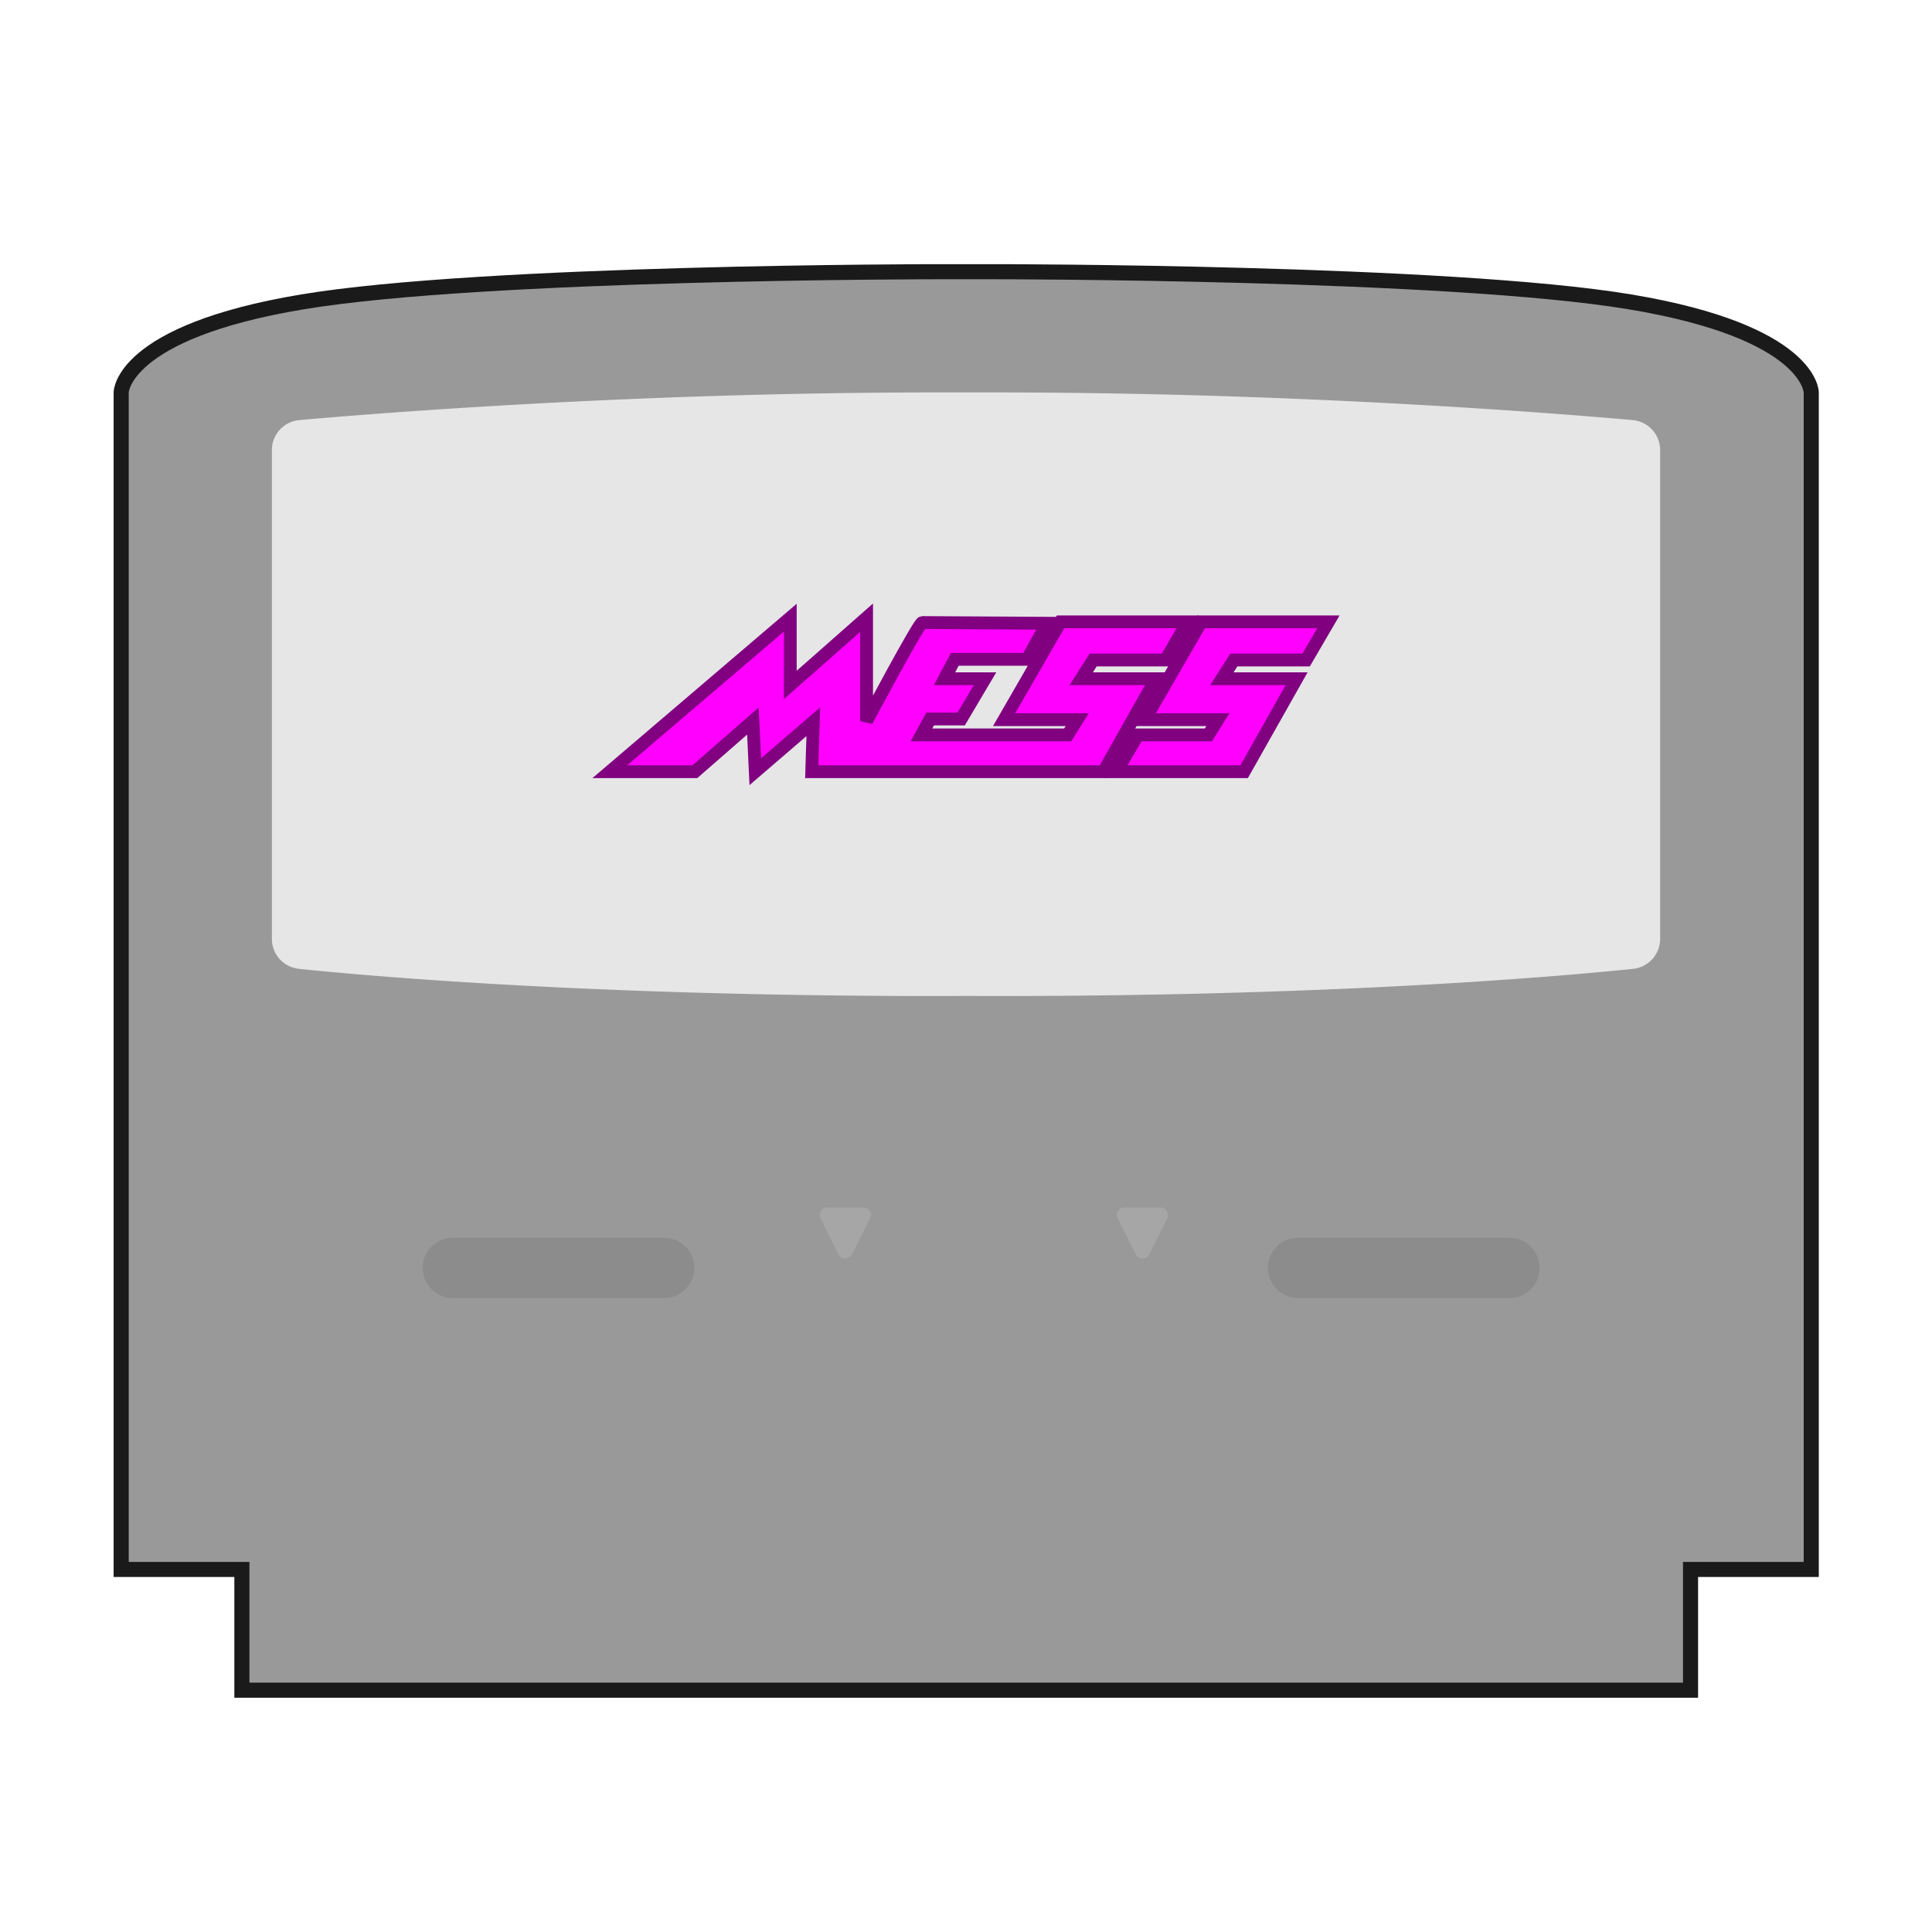 <svg xmlns="http://www.w3.org/2000/svg" xml:space="preserve" width="256" height="256" viewBox="0 0 341.333 341.333"><g style="stroke:#1a1a1a;stroke-width:2;stroke-miterlimit:4;stroke-dasharray:none"><path d="M0 0s0 8-24 12-84 4-84 4h-8s-60 0-84-4-24-12-24-12v-156h16v-16h192v16H0Z" style="fill:#999;fill-opacity:1;fill-rule:nonzero;stroke:#1a1a1a;stroke-width:2;stroke-miterlimit:4;stroke-dasharray:none" transform="matrix(1.333 0 0 -1.333 320 69.333)"/></g><path d="M0 0h-28a4 4 0 0 0 0 8H0a4 4 0 0 0 0-8" style="fill:#8c8c8c;fill-opacity:1;fill-rule:nonzero;stroke:none" transform="matrix(1.333 0 0 -1.333 117.333 229.333)"/><path d="M0 0h-28a4 4 0 0 0 0 8H0a4 4 0 0 0 0-8" style="fill:#8c8c8c;fill-opacity:1;fill-rule:nonzero;stroke:none" transform="matrix(1.333 0 0 -1.333 266.667 229.333)"/><path d="M0 0h4.764a1 1 0 0 0 .894-1.447L3.276-6.211a1 1 0 0 0-1.789 0L-.895-1.447A1 1 0 0 0 0 0" style="fill:#a6a6a6;fill-opacity:1;fill-rule:nonzero;stroke:none" transform="matrix(1.333 0 0 -1.333 146.158 213.333)"/><path d="M0 0h4.765a1 1 0 0 0 .893-1.447L3.276-6.211a1 1 0 0 0-1.788 0L-.895-1.447A1 1 0 0 0 0 0" style="fill:#a6a6a6;fill-opacity:1;fill-rule:nonzero;stroke:none" transform="matrix(1.333 0 0 -1.333 198.668 213.333)"/><g style="fill:#e6e6e6"><path d="M0 0h-8c-39.422 0-73.448-2.698-84.35-3.663A4 4 0 0 1-96-7.647v-64.771a3.996 3.996 0 0 1 3.584-3.978C-82.622-77.406-53.091-80-8-80c1.349 0 2.675.009 4 .018C-2.675-79.991-1.349-80 0-80c45.091 0 74.622 2.594 84.416 3.604A3.996 3.996 0 0 1 88-72.418v64.771a4 4 0 0 1-3.649 3.984C73.448-2.698 39.422 0 0 0" style="fill:#e6e6e6;fill-opacity:1;fill-rule:nonzero;stroke:none" transform="matrix(1.333 0 0 -1.333 176 69.333)"/></g><g style="fill:#f0f;stroke:purple"><g style="fill:#f0f;stroke:purple"><path d="m0 0 14.062 12V6.757L20.009 12V3.946s4.088 7.676 4.336 7.676 9.726-.054 9.726-.054l-1.549-2.811h-5.637l-.805-1.514h3.159l-1.858-3.135h-2.416l-.682-1.243h11.398l.744 1.189h-5.699l4.398 7.622h9.911l-1.734-2.973h-5.637l-.929-1.46h5.823L38.469 0H15.735l.123 3.892L11.336 0l-.186 3.946L6.628 0Z" style="fill:#f0f;fill-opacity:1;fill-rule:nonzero;stroke:purple" transform="matrix(2.267 0 0 -2.267 107.741 136.336)"/></g><g style="fill:#f0f;stroke:purple"><path d="m0 0-.121.001-1.094-2.206Z" style="fill:#f0f;fill-opacity:1;fill-rule:nonzero;stroke:purple" transform="matrix(2.267 0 0 -2.267 209.835 110.113)"/></g><g style="fill:#f0f;stroke:purple"><path d="m0 0 1.735 2.973h-9.912l-4.398-7.622h5.699l-.743-1.189h-5.493l-1.684-2.865h9.964l4.089 7.244h-5.823L-5.637 0Z" style="fill:#f0f;fill-opacity:1;fill-rule:nonzero;stroke:purple" transform="matrix(2.267 0 0 -2.267 230.76 116.607)"/></g></g></svg>